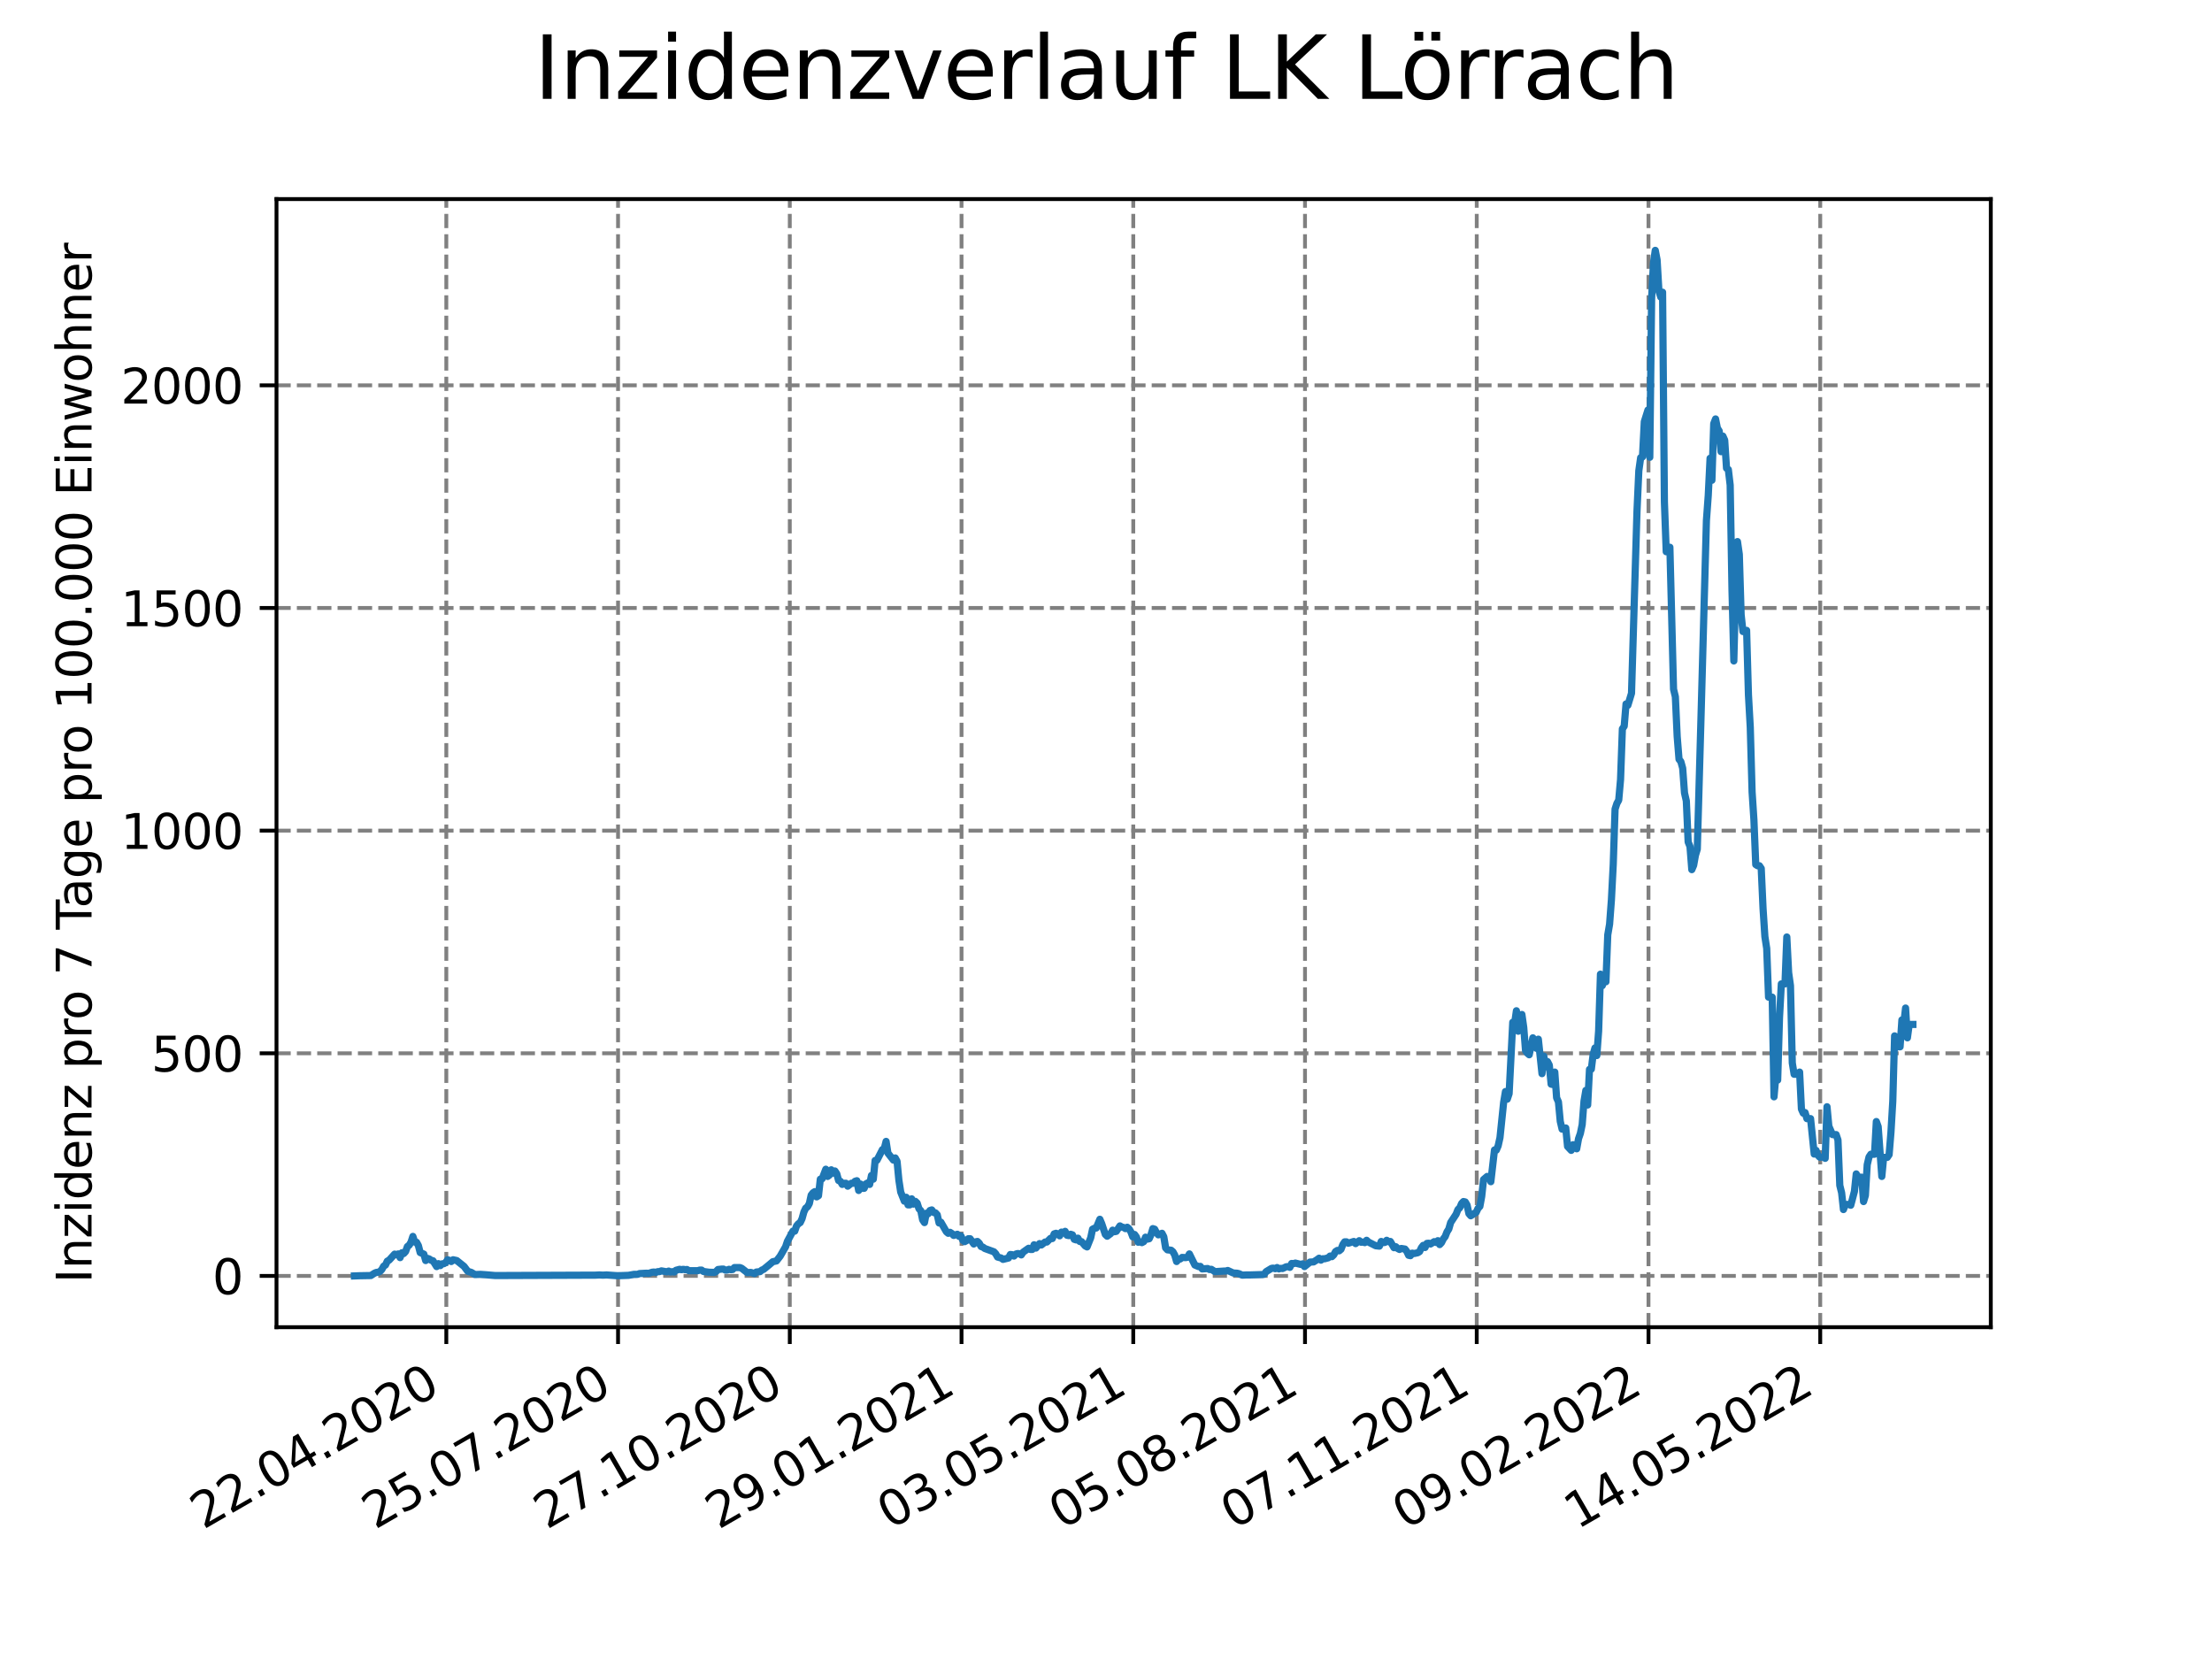 <?xml version="1.0" encoding="utf-8" standalone="no"?>
<!DOCTYPE svg PUBLIC "-//W3C//DTD SVG 1.1//EN"
  "http://www.w3.org/Graphics/SVG/1.1/DTD/svg11.dtd">
<svg xmlns:xlink="http://www.w3.org/1999/xlink" width="460.8pt" height="345.6pt" viewBox="0 0 460.8 345.6" xmlns="http://www.w3.org/2000/svg" version="1.1">
 <defs>
  <style type="text/css">*{stroke-linejoin: round; stroke-linecap: butt}</style>
 </defs>
 <g id="figure_1">
  <g id="patch_1">
   <path d="M 0 345.6 
L 460.8 345.6 
L 460.8 0 
L 0 0 
z
" style="fill: #ffffff"/>
  </g>
  <g id="axes_1">
   <g id="patch_2">
    <path d="M 57.6 276.48 
L 414.72 276.48 
L 414.72 41.472 
L 57.6 41.472 
z
" style="fill: #ffffff"/>
   </g>
   <g id="matplotlib.axis_1">
    <g id="xtick_1">
     <g id="line2d_1">
      <path d="M 92.974 276.48 
L 92.974 41.472 
" clip-path="url(#p0ce1f43075)" style="fill: none; stroke-dasharray: 2.96,1.28; stroke-dashoffset: 0; stroke: #808080; stroke-width: 0.8"/>
     </g>
     <g id="line2d_2">
      <defs>
       <path id="maff7d378f7" d="M 0 0 
L 0 3.5 
" style="stroke: #000000; stroke-width: 0.8"/>
      </defs>
      <g>
       <use xlink:href="#maff7d378f7" x="92.974" y="276.48" style="stroke: #000000; stroke-width: 0.8"/>
      </g>
     </g>
     <g id="text_1">
      <!-- 22.04.2020 -->
      <g transform="translate(42.349 318.689)rotate(-30)scale(0.1 -0.1)">
       <defs>
        <path id="DejaVuSans-32" d="M 1228 531 
L 3431 531 
L 3431 0 
L 469 0 
L 469 531 
Q 828 903 1448 1529 
Q 2069 2156 2228 2338 
Q 2531 2678 2651 2914 
Q 2772 3150 2772 3378 
Q 2772 3750 2511 3984 
Q 2250 4219 1831 4219 
Q 1534 4219 1204 4116 
Q 875 4013 500 3803 
L 500 4441 
Q 881 4594 1212 4672 
Q 1544 4750 1819 4750 
Q 2544 4750 2975 4387 
Q 3406 4025 3406 3419 
Q 3406 3131 3298 2873 
Q 3191 2616 2906 2266 
Q 2828 2175 2409 1742 
Q 1991 1309 1228 531 
z
" transform="scale(0.016)"/>
        <path id="DejaVuSans-2e" d="M 684 794 
L 1344 794 
L 1344 0 
L 684 0 
L 684 794 
z
" transform="scale(0.016)"/>
        <path id="DejaVuSans-30" d="M 2034 4250 
Q 1547 4250 1301 3770 
Q 1056 3291 1056 2328 
Q 1056 1369 1301 889 
Q 1547 409 2034 409 
Q 2525 409 2770 889 
Q 3016 1369 3016 2328 
Q 3016 3291 2770 3770 
Q 2525 4250 2034 4250 
z
M 2034 4750 
Q 2819 4750 3233 4129 
Q 3647 3509 3647 2328 
Q 3647 1150 3233 529 
Q 2819 -91 2034 -91 
Q 1250 -91 836 529 
Q 422 1150 422 2328 
Q 422 3509 836 4129 
Q 1250 4750 2034 4750 
z
" transform="scale(0.016)"/>
        <path id="DejaVuSans-34" d="M 2419 4116 
L 825 1625 
L 2419 1625 
L 2419 4116 
z
M 2253 4666 
L 3047 4666 
L 3047 1625 
L 3713 1625 
L 3713 1100 
L 3047 1100 
L 3047 0 
L 2419 0 
L 2419 1100 
L 313 1100 
L 313 1709 
L 2253 4666 
z
" transform="scale(0.016)"/>
       </defs>
       <use xlink:href="#DejaVuSans-32"/>
       <use xlink:href="#DejaVuSans-32" x="63.623"/>
       <use xlink:href="#DejaVuSans-2e" x="127.246"/>
       <use xlink:href="#DejaVuSans-30" x="159.033"/>
       <use xlink:href="#DejaVuSans-34" x="222.656"/>
       <use xlink:href="#DejaVuSans-2e" x="286.279"/>
       <use xlink:href="#DejaVuSans-32" x="318.066"/>
       <use xlink:href="#DejaVuSans-30" x="381.689"/>
       <use xlink:href="#DejaVuSans-32" x="445.312"/>
       <use xlink:href="#DejaVuSans-30" x="508.936"/>
      </g>
     </g>
    </g>
    <g id="xtick_2">
     <g id="line2d_3">
      <path d="M 128.751 276.48 
L 128.751 41.472 
" clip-path="url(#p0ce1f43075)" style="fill: none; stroke-dasharray: 2.96,1.28; stroke-dashoffset: 0; stroke: #808080; stroke-width: 0.8"/>
     </g>
     <g id="line2d_4">
      <g>
       <use xlink:href="#maff7d378f7" x="128.751" y="276.48" style="stroke: #000000; stroke-width: 0.8"/>
      </g>
     </g>
     <g id="text_2">
      <!-- 25.07.2020 -->
      <g transform="translate(78.125 318.689)rotate(-30)scale(0.1 -0.1)">
       <defs>
        <path id="DejaVuSans-35" d="M 691 4666 
L 3169 4666 
L 3169 4134 
L 1269 4134 
L 1269 2991 
Q 1406 3038 1543 3061 
Q 1681 3084 1819 3084 
Q 2600 3084 3056 2656 
Q 3513 2228 3513 1497 
Q 3513 744 3044 326 
Q 2575 -91 1722 -91 
Q 1428 -91 1123 -41 
Q 819 9 494 109 
L 494 744 
Q 775 591 1075 516 
Q 1375 441 1709 441 
Q 2250 441 2565 725 
Q 2881 1009 2881 1497 
Q 2881 1984 2565 2268 
Q 2250 2553 1709 2553 
Q 1456 2553 1204 2497 
Q 953 2441 691 2322 
L 691 4666 
z
" transform="scale(0.016)"/>
        <path id="DejaVuSans-37" d="M 525 4666 
L 3525 4666 
L 3525 4397 
L 1831 0 
L 1172 0 
L 2766 4134 
L 525 4134 
L 525 4666 
z
" transform="scale(0.016)"/>
       </defs>
       <use xlink:href="#DejaVuSans-32"/>
       <use xlink:href="#DejaVuSans-35" x="63.623"/>
       <use xlink:href="#DejaVuSans-2e" x="127.246"/>
       <use xlink:href="#DejaVuSans-30" x="159.033"/>
       <use xlink:href="#DejaVuSans-37" x="222.656"/>
       <use xlink:href="#DejaVuSans-2e" x="286.279"/>
       <use xlink:href="#DejaVuSans-32" x="318.066"/>
       <use xlink:href="#DejaVuSans-30" x="381.689"/>
       <use xlink:href="#DejaVuSans-32" x="445.312"/>
       <use xlink:href="#DejaVuSans-30" x="508.936"/>
      </g>
     </g>
    </g>
    <g id="xtick_3">
     <g id="line2d_5">
      <path d="M 164.527 276.48 
L 164.527 41.472 
" clip-path="url(#p0ce1f43075)" style="fill: none; stroke-dasharray: 2.96,1.28; stroke-dashoffset: 0; stroke: #808080; stroke-width: 0.8"/>
     </g>
     <g id="line2d_6">
      <g>
       <use xlink:href="#maff7d378f7" x="164.527" y="276.48" style="stroke: #000000; stroke-width: 0.8"/>
      </g>
     </g>
     <g id="text_3">
      <!-- 27.10.2020 -->
      <g transform="translate(113.902 318.689)rotate(-30)scale(0.1 -0.1)">
       <defs>
        <path id="DejaVuSans-31" d="M 794 531 
L 1825 531 
L 1825 4091 
L 703 3866 
L 703 4441 
L 1819 4666 
L 2450 4666 
L 2450 531 
L 3481 531 
L 3481 0 
L 794 0 
L 794 531 
z
" transform="scale(0.016)"/>
       </defs>
       <use xlink:href="#DejaVuSans-32"/>
       <use xlink:href="#DejaVuSans-37" x="63.623"/>
       <use xlink:href="#DejaVuSans-2e" x="127.246"/>
       <use xlink:href="#DejaVuSans-31" x="159.033"/>
       <use xlink:href="#DejaVuSans-30" x="222.656"/>
       <use xlink:href="#DejaVuSans-2e" x="286.279"/>
       <use xlink:href="#DejaVuSans-32" x="318.066"/>
       <use xlink:href="#DejaVuSans-30" x="381.689"/>
       <use xlink:href="#DejaVuSans-32" x="445.312"/>
       <use xlink:href="#DejaVuSans-30" x="508.936"/>
      </g>
     </g>
    </g>
    <g id="xtick_4">
     <g id="line2d_7">
      <path d="M 200.304 276.48 
L 200.304 41.472 
" clip-path="url(#p0ce1f43075)" style="fill: none; stroke-dasharray: 2.96,1.28; stroke-dashoffset: 0; stroke: #808080; stroke-width: 0.8"/>
     </g>
     <g id="line2d_8">
      <g>
       <use xlink:href="#maff7d378f7" x="200.304" y="276.48" style="stroke: #000000; stroke-width: 0.8"/>
      </g>
     </g>
     <g id="text_4">
      <!-- 29.01.2021 -->
      <g transform="translate(149.679 318.689)rotate(-30)scale(0.1 -0.1)">
       <defs>
        <path id="DejaVuSans-39" d="M 703 97 
L 703 672 
Q 941 559 1184 500 
Q 1428 441 1663 441 
Q 2288 441 2617 861 
Q 2947 1281 2994 2138 
Q 2813 1869 2534 1725 
Q 2256 1581 1919 1581 
Q 1219 1581 811 2004 
Q 403 2428 403 3163 
Q 403 3881 828 4315 
Q 1253 4750 1959 4750 
Q 2769 4750 3195 4129 
Q 3622 3509 3622 2328 
Q 3622 1225 3098 567 
Q 2575 -91 1691 -91 
Q 1453 -91 1209 -44 
Q 966 3 703 97 
z
M 1959 2075 
Q 2384 2075 2632 2365 
Q 2881 2656 2881 3163 
Q 2881 3666 2632 3958 
Q 2384 4250 1959 4250 
Q 1534 4250 1286 3958 
Q 1038 3666 1038 3163 
Q 1038 2656 1286 2365 
Q 1534 2075 1959 2075 
z
" transform="scale(0.016)"/>
       </defs>
       <use xlink:href="#DejaVuSans-32"/>
       <use xlink:href="#DejaVuSans-39" x="63.623"/>
       <use xlink:href="#DejaVuSans-2e" x="127.246"/>
       <use xlink:href="#DejaVuSans-30" x="159.033"/>
       <use xlink:href="#DejaVuSans-31" x="222.656"/>
       <use xlink:href="#DejaVuSans-2e" x="286.279"/>
       <use xlink:href="#DejaVuSans-32" x="318.066"/>
       <use xlink:href="#DejaVuSans-30" x="381.689"/>
       <use xlink:href="#DejaVuSans-32" x="445.312"/>
       <use xlink:href="#DejaVuSans-31" x="508.936"/>
      </g>
     </g>
    </g>
    <g id="xtick_5">
     <g id="line2d_9">
      <path d="M 236.081 276.48 
L 236.081 41.472 
" clip-path="url(#p0ce1f43075)" style="fill: none; stroke-dasharray: 2.96,1.28; stroke-dashoffset: 0; stroke: #808080; stroke-width: 0.8"/>
     </g>
     <g id="line2d_10">
      <g>
       <use xlink:href="#maff7d378f7" x="236.081" y="276.48" style="stroke: #000000; stroke-width: 0.8"/>
      </g>
     </g>
     <g id="text_5">
      <!-- 03.05.2021 -->
      <g transform="translate(185.455 318.689)rotate(-30)scale(0.1 -0.1)">
       <defs>
        <path id="DejaVuSans-33" d="M 2597 2516 
Q 3050 2419 3304 2112 
Q 3559 1806 3559 1356 
Q 3559 666 3084 287 
Q 2609 -91 1734 -91 
Q 1441 -91 1130 -33 
Q 819 25 488 141 
L 488 750 
Q 750 597 1062 519 
Q 1375 441 1716 441 
Q 2309 441 2620 675 
Q 2931 909 2931 1356 
Q 2931 1769 2642 2001 
Q 2353 2234 1838 2234 
L 1294 2234 
L 1294 2753 
L 1863 2753 
Q 2328 2753 2575 2939 
Q 2822 3125 2822 3475 
Q 2822 3834 2567 4026 
Q 2313 4219 1838 4219 
Q 1578 4219 1281 4162 
Q 984 4106 628 3988 
L 628 4550 
Q 988 4650 1302 4700 
Q 1616 4750 1894 4750 
Q 2613 4750 3031 4423 
Q 3450 4097 3450 3541 
Q 3450 3153 3228 2886 
Q 3006 2619 2597 2516 
z
" transform="scale(0.016)"/>
       </defs>
       <use xlink:href="#DejaVuSans-30"/>
       <use xlink:href="#DejaVuSans-33" x="63.623"/>
       <use xlink:href="#DejaVuSans-2e" x="127.246"/>
       <use xlink:href="#DejaVuSans-30" x="159.033"/>
       <use xlink:href="#DejaVuSans-35" x="222.656"/>
       <use xlink:href="#DejaVuSans-2e" x="286.279"/>
       <use xlink:href="#DejaVuSans-32" x="318.066"/>
       <use xlink:href="#DejaVuSans-30" x="381.689"/>
       <use xlink:href="#DejaVuSans-32" x="445.312"/>
       <use xlink:href="#DejaVuSans-31" x="508.936"/>
      </g>
     </g>
    </g>
    <g id="xtick_6">
     <g id="line2d_11">
      <path d="M 271.857 276.48 
L 271.857 41.472 
" clip-path="url(#p0ce1f43075)" style="fill: none; stroke-dasharray: 2.96,1.28; stroke-dashoffset: 0; stroke: #808080; stroke-width: 0.8"/>
     </g>
     <g id="line2d_12">
      <g>
       <use xlink:href="#maff7d378f7" x="271.857" y="276.48" style="stroke: #000000; stroke-width: 0.8"/>
      </g>
     </g>
     <g id="text_6">
      <!-- 05.08.2021 -->
      <g transform="translate(221.232 318.689)rotate(-30)scale(0.1 -0.1)">
       <defs>
        <path id="DejaVuSans-38" d="M 2034 2216 
Q 1584 2216 1326 1975 
Q 1069 1734 1069 1313 
Q 1069 891 1326 650 
Q 1584 409 2034 409 
Q 2484 409 2743 651 
Q 3003 894 3003 1313 
Q 3003 1734 2745 1975 
Q 2488 2216 2034 2216 
z
M 1403 2484 
Q 997 2584 770 2862 
Q 544 3141 544 3541 
Q 544 4100 942 4425 
Q 1341 4750 2034 4750 
Q 2731 4750 3128 4425 
Q 3525 4100 3525 3541 
Q 3525 3141 3298 2862 
Q 3072 2584 2669 2484 
Q 3125 2378 3379 2068 
Q 3634 1759 3634 1313 
Q 3634 634 3220 271 
Q 2806 -91 2034 -91 
Q 1263 -91 848 271 
Q 434 634 434 1313 
Q 434 1759 690 2068 
Q 947 2378 1403 2484 
z
M 1172 3481 
Q 1172 3119 1398 2916 
Q 1625 2713 2034 2713 
Q 2441 2713 2670 2916 
Q 2900 3119 2900 3481 
Q 2900 3844 2670 4047 
Q 2441 4250 2034 4250 
Q 1625 4250 1398 4047 
Q 1172 3844 1172 3481 
z
" transform="scale(0.016)"/>
       </defs>
       <use xlink:href="#DejaVuSans-30"/>
       <use xlink:href="#DejaVuSans-35" x="63.623"/>
       <use xlink:href="#DejaVuSans-2e" x="127.246"/>
       <use xlink:href="#DejaVuSans-30" x="159.033"/>
       <use xlink:href="#DejaVuSans-38" x="222.656"/>
       <use xlink:href="#DejaVuSans-2e" x="286.279"/>
       <use xlink:href="#DejaVuSans-32" x="318.066"/>
       <use xlink:href="#DejaVuSans-30" x="381.689"/>
       <use xlink:href="#DejaVuSans-32" x="445.312"/>
       <use xlink:href="#DejaVuSans-31" x="508.936"/>
      </g>
     </g>
    </g>
    <g id="xtick_7">
     <g id="line2d_13">
      <path d="M 307.634 276.48 
L 307.634 41.472 
" clip-path="url(#p0ce1f43075)" style="fill: none; stroke-dasharray: 2.96,1.28; stroke-dashoffset: 0; stroke: #808080; stroke-width: 0.8"/>
     </g>
     <g id="line2d_14">
      <g>
       <use xlink:href="#maff7d378f7" x="307.634" y="276.48" style="stroke: #000000; stroke-width: 0.8"/>
      </g>
     </g>
     <g id="text_7">
      <!-- 07.11.2021 -->
      <g transform="translate(257.009 318.689)rotate(-30)scale(0.1 -0.1)">
       <use xlink:href="#DejaVuSans-30"/>
       <use xlink:href="#DejaVuSans-37" x="63.623"/>
       <use xlink:href="#DejaVuSans-2e" x="127.246"/>
       <use xlink:href="#DejaVuSans-31" x="159.033"/>
       <use xlink:href="#DejaVuSans-31" x="222.656"/>
       <use xlink:href="#DejaVuSans-2e" x="286.279"/>
       <use xlink:href="#DejaVuSans-32" x="318.066"/>
       <use xlink:href="#DejaVuSans-30" x="381.689"/>
       <use xlink:href="#DejaVuSans-32" x="445.312"/>
       <use xlink:href="#DejaVuSans-31" x="508.936"/>
      </g>
     </g>
    </g>
    <g id="xtick_8">
     <g id="line2d_15">
      <path d="M 343.411 276.48 
L 343.411 41.472 
" clip-path="url(#p0ce1f43075)" style="fill: none; stroke-dasharray: 2.96,1.28; stroke-dashoffset: 0; stroke: #808080; stroke-width: 0.8"/>
     </g>
     <g id="line2d_16">
      <g>
       <use xlink:href="#maff7d378f7" x="343.411" y="276.48" style="stroke: #000000; stroke-width: 0.8"/>
      </g>
     </g>
     <g id="text_8">
      <!-- 09.02.2022 -->
      <g transform="translate(292.786 318.689)rotate(-30)scale(0.1 -0.1)">
       <use xlink:href="#DejaVuSans-30"/>
       <use xlink:href="#DejaVuSans-39" x="63.623"/>
       <use xlink:href="#DejaVuSans-2e" x="127.246"/>
       <use xlink:href="#DejaVuSans-30" x="159.033"/>
       <use xlink:href="#DejaVuSans-32" x="222.656"/>
       <use xlink:href="#DejaVuSans-2e" x="286.279"/>
       <use xlink:href="#DejaVuSans-32" x="318.066"/>
       <use xlink:href="#DejaVuSans-30" x="381.689"/>
       <use xlink:href="#DejaVuSans-32" x="445.312"/>
       <use xlink:href="#DejaVuSans-32" x="508.936"/>
      </g>
     </g>
    </g>
    <g id="xtick_9">
     <g id="line2d_17">
      <path d="M 379.188 276.48 
L 379.188 41.472 
" clip-path="url(#p0ce1f43075)" style="fill: none; stroke-dasharray: 2.96,1.28; stroke-dashoffset: 0; stroke: #808080; stroke-width: 0.8"/>
     </g>
     <g id="line2d_18">
      <g>
       <use xlink:href="#maff7d378f7" x="379.188" y="276.48" style="stroke: #000000; stroke-width: 0.8"/>
      </g>
     </g>
     <g id="text_9">
      <!-- 14.05.2022 -->
      <g transform="translate(328.562 318.689)rotate(-30)scale(0.1 -0.1)">
       <use xlink:href="#DejaVuSans-31"/>
       <use xlink:href="#DejaVuSans-34" x="63.623"/>
       <use xlink:href="#DejaVuSans-2e" x="127.246"/>
       <use xlink:href="#DejaVuSans-30" x="159.033"/>
       <use xlink:href="#DejaVuSans-35" x="222.656"/>
       <use xlink:href="#DejaVuSans-2e" x="286.279"/>
       <use xlink:href="#DejaVuSans-32" x="318.066"/>
       <use xlink:href="#DejaVuSans-30" x="381.689"/>
       <use xlink:href="#DejaVuSans-32" x="445.312"/>
       <use xlink:href="#DejaVuSans-32" x="508.936"/>
      </g>
     </g>
    </g>
   </g>
   <g id="matplotlib.axis_2">
    <g id="ytick_1">
     <g id="line2d_19">
      <path d="M 57.6 265.798 
L 414.72 265.798 
" clip-path="url(#p0ce1f43075)" style="fill: none; stroke-dasharray: 2.96,1.28; stroke-dashoffset: 0; stroke: #808080; stroke-width: 0.8"/>
     </g>
     <g id="line2d_20">
      <defs>
       <path id="m82d308cc59" d="M 0 0 
L -3.5 0 
" style="stroke: #000000; stroke-width: 0.8"/>
      </defs>
      <g>
       <use xlink:href="#m82d308cc59" x="57.6" y="265.798" style="stroke: #000000; stroke-width: 0.8"/>
      </g>
     </g>
     <g id="text_10">
      <!-- 0 -->
      <g transform="translate(44.237 269.597)scale(0.1 -0.1)">
       <use xlink:href="#DejaVuSans-30"/>
      </g>
     </g>
    </g>
    <g id="ytick_2">
     <g id="line2d_21">
      <path d="M 57.6 219.416 
L 414.72 219.416 
" clip-path="url(#p0ce1f43075)" style="fill: none; stroke-dasharray: 2.96,1.28; stroke-dashoffset: 0; stroke: #808080; stroke-width: 0.8"/>
     </g>
     <g id="line2d_22">
      <g>
       <use xlink:href="#m82d308cc59" x="57.6" y="219.416" style="stroke: #000000; stroke-width: 0.8"/>
      </g>
     </g>
     <g id="text_11">
      <!-- 500 -->
      <g transform="translate(31.512 223.215)scale(0.1 -0.1)">
       <use xlink:href="#DejaVuSans-35"/>
       <use xlink:href="#DejaVuSans-30" x="63.623"/>
       <use xlink:href="#DejaVuSans-30" x="127.246"/>
      </g>
     </g>
    </g>
    <g id="ytick_3">
     <g id="line2d_23">
      <path d="M 57.6 173.034 
L 414.72 173.034 
" clip-path="url(#p0ce1f43075)" style="fill: none; stroke-dasharray: 2.96,1.28; stroke-dashoffset: 0; stroke: #808080; stroke-width: 0.8"/>
     </g>
     <g id="line2d_24">
      <g>
       <use xlink:href="#m82d308cc59" x="57.6" y="173.034" style="stroke: #000000; stroke-width: 0.8"/>
      </g>
     </g>
     <g id="text_12">
      <!-- 1000 -->
      <g transform="translate(25.15 176.833)scale(0.1 -0.1)">
       <use xlink:href="#DejaVuSans-31"/>
       <use xlink:href="#DejaVuSans-30" x="63.623"/>
       <use xlink:href="#DejaVuSans-30" x="127.246"/>
       <use xlink:href="#DejaVuSans-30" x="190.869"/>
      </g>
     </g>
    </g>
    <g id="ytick_4">
     <g id="line2d_25">
      <path d="M 57.6 126.652 
L 414.72 126.652 
" clip-path="url(#p0ce1f43075)" style="fill: none; stroke-dasharray: 2.96,1.28; stroke-dashoffset: 0; stroke: #808080; stroke-width: 0.8"/>
     </g>
     <g id="line2d_26">
      <g>
       <use xlink:href="#m82d308cc59" x="57.6" y="126.652" style="stroke: #000000; stroke-width: 0.8"/>
      </g>
     </g>
     <g id="text_13">
      <!-- 1500 -->
      <g transform="translate(25.15 130.451)scale(0.1 -0.1)">
       <use xlink:href="#DejaVuSans-31"/>
       <use xlink:href="#DejaVuSans-35" x="63.623"/>
       <use xlink:href="#DejaVuSans-30" x="127.246"/>
       <use xlink:href="#DejaVuSans-30" x="190.869"/>
      </g>
     </g>
    </g>
    <g id="ytick_5">
     <g id="line2d_27">
      <path d="M 57.6 80.27 
L 414.72 80.27 
" clip-path="url(#p0ce1f43075)" style="fill: none; stroke-dasharray: 2.96,1.28; stroke-dashoffset: 0; stroke: #808080; stroke-width: 0.8"/>
     </g>
     <g id="line2d_28">
      <g>
       <use xlink:href="#m82d308cc59" x="57.6" y="80.27" style="stroke: #000000; stroke-width: 0.8"/>
      </g>
     </g>
     <g id="text_14">
      <!-- 2000 -->
      <g transform="translate(25.15 84.069)scale(0.1 -0.1)">
       <use xlink:href="#DejaVuSans-32"/>
       <use xlink:href="#DejaVuSans-30" x="63.623"/>
       <use xlink:href="#DejaVuSans-30" x="127.246"/>
       <use xlink:href="#DejaVuSans-30" x="190.869"/>
      </g>
     </g>
    </g>
    <g id="text_15">
     <!-- Inzidenz pro 7 Tage pro 100.000 Einwohner -->
     <g transform="translate(19.07 267.301)rotate(-90)scale(0.1 -0.1)">
      <defs>
       <path id="DejaVuSans-49" d="M 628 4666 
L 1259 4666 
L 1259 0 
L 628 0 
L 628 4666 
z
" transform="scale(0.016)"/>
       <path id="DejaVuSans-6e" d="M 3513 2113 
L 3513 0 
L 2938 0 
L 2938 2094 
Q 2938 2591 2744 2837 
Q 2550 3084 2163 3084 
Q 1697 3084 1428 2787 
Q 1159 2491 1159 1978 
L 1159 0 
L 581 0 
L 581 3500 
L 1159 3500 
L 1159 2956 
Q 1366 3272 1645 3428 
Q 1925 3584 2291 3584 
Q 2894 3584 3203 3211 
Q 3513 2838 3513 2113 
z
" transform="scale(0.016)"/>
       <path id="DejaVuSans-7a" d="M 353 3500 
L 3084 3500 
L 3084 2975 
L 922 459 
L 3084 459 
L 3084 0 
L 275 0 
L 275 525 
L 2438 3041 
L 353 3041 
L 353 3500 
z
" transform="scale(0.016)"/>
       <path id="DejaVuSans-69" d="M 603 3500 
L 1178 3500 
L 1178 0 
L 603 0 
L 603 3500 
z
M 603 4863 
L 1178 4863 
L 1178 4134 
L 603 4134 
L 603 4863 
z
" transform="scale(0.016)"/>
       <path id="DejaVuSans-64" d="M 2906 2969 
L 2906 4863 
L 3481 4863 
L 3481 0 
L 2906 0 
L 2906 525 
Q 2725 213 2448 61 
Q 2172 -91 1784 -91 
Q 1150 -91 751 415 
Q 353 922 353 1747 
Q 353 2572 751 3078 
Q 1150 3584 1784 3584 
Q 2172 3584 2448 3432 
Q 2725 3281 2906 2969 
z
M 947 1747 
Q 947 1113 1208 752 
Q 1469 391 1925 391 
Q 2381 391 2643 752 
Q 2906 1113 2906 1747 
Q 2906 2381 2643 2742 
Q 2381 3103 1925 3103 
Q 1469 3103 1208 2742 
Q 947 2381 947 1747 
z
" transform="scale(0.016)"/>
       <path id="DejaVuSans-65" d="M 3597 1894 
L 3597 1613 
L 953 1613 
Q 991 1019 1311 708 
Q 1631 397 2203 397 
Q 2534 397 2845 478 
Q 3156 559 3463 722 
L 3463 178 
Q 3153 47 2828 -22 
Q 2503 -91 2169 -91 
Q 1331 -91 842 396 
Q 353 884 353 1716 
Q 353 2575 817 3079 
Q 1281 3584 2069 3584 
Q 2775 3584 3186 3129 
Q 3597 2675 3597 1894 
z
M 3022 2063 
Q 3016 2534 2758 2815 
Q 2500 3097 2075 3097 
Q 1594 3097 1305 2825 
Q 1016 2553 972 2059 
L 3022 2063 
z
" transform="scale(0.016)"/>
       <path id="DejaVuSans-20" transform="scale(0.016)"/>
       <path id="DejaVuSans-70" d="M 1159 525 
L 1159 -1331 
L 581 -1331 
L 581 3500 
L 1159 3500 
L 1159 2969 
Q 1341 3281 1617 3432 
Q 1894 3584 2278 3584 
Q 2916 3584 3314 3078 
Q 3713 2572 3713 1747 
Q 3713 922 3314 415 
Q 2916 -91 2278 -91 
Q 1894 -91 1617 61 
Q 1341 213 1159 525 
z
M 3116 1747 
Q 3116 2381 2855 2742 
Q 2594 3103 2138 3103 
Q 1681 3103 1420 2742 
Q 1159 2381 1159 1747 
Q 1159 1113 1420 752 
Q 1681 391 2138 391 
Q 2594 391 2855 752 
Q 3116 1113 3116 1747 
z
" transform="scale(0.016)"/>
       <path id="DejaVuSans-72" d="M 2631 2963 
Q 2534 3019 2420 3045 
Q 2306 3072 2169 3072 
Q 1681 3072 1420 2755 
Q 1159 2438 1159 1844 
L 1159 0 
L 581 0 
L 581 3500 
L 1159 3500 
L 1159 2956 
Q 1341 3275 1631 3429 
Q 1922 3584 2338 3584 
Q 2397 3584 2469 3576 
Q 2541 3569 2628 3553 
L 2631 2963 
z
" transform="scale(0.016)"/>
       <path id="DejaVuSans-6f" d="M 1959 3097 
Q 1497 3097 1228 2736 
Q 959 2375 959 1747 
Q 959 1119 1226 758 
Q 1494 397 1959 397 
Q 2419 397 2687 759 
Q 2956 1122 2956 1747 
Q 2956 2369 2687 2733 
Q 2419 3097 1959 3097 
z
M 1959 3584 
Q 2709 3584 3137 3096 
Q 3566 2609 3566 1747 
Q 3566 888 3137 398 
Q 2709 -91 1959 -91 
Q 1206 -91 779 398 
Q 353 888 353 1747 
Q 353 2609 779 3096 
Q 1206 3584 1959 3584 
z
" transform="scale(0.016)"/>
       <path id="DejaVuSans-54" d="M -19 4666 
L 3928 4666 
L 3928 4134 
L 2272 4134 
L 2272 0 
L 1638 0 
L 1638 4134 
L -19 4134 
L -19 4666 
z
" transform="scale(0.016)"/>
       <path id="DejaVuSans-61" d="M 2194 1759 
Q 1497 1759 1228 1600 
Q 959 1441 959 1056 
Q 959 750 1161 570 
Q 1363 391 1709 391 
Q 2188 391 2477 730 
Q 2766 1069 2766 1631 
L 2766 1759 
L 2194 1759 
z
M 3341 1997 
L 3341 0 
L 2766 0 
L 2766 531 
Q 2569 213 2275 61 
Q 1981 -91 1556 -91 
Q 1019 -91 701 211 
Q 384 513 384 1019 
Q 384 1609 779 1909 
Q 1175 2209 1959 2209 
L 2766 2209 
L 2766 2266 
Q 2766 2663 2505 2880 
Q 2244 3097 1772 3097 
Q 1472 3097 1187 3025 
Q 903 2953 641 2809 
L 641 3341 
Q 956 3463 1253 3523 
Q 1550 3584 1831 3584 
Q 2591 3584 2966 3190 
Q 3341 2797 3341 1997 
z
" transform="scale(0.016)"/>
       <path id="DejaVuSans-67" d="M 2906 1791 
Q 2906 2416 2648 2759 
Q 2391 3103 1925 3103 
Q 1463 3103 1205 2759 
Q 947 2416 947 1791 
Q 947 1169 1205 825 
Q 1463 481 1925 481 
Q 2391 481 2648 825 
Q 2906 1169 2906 1791 
z
M 3481 434 
Q 3481 -459 3084 -895 
Q 2688 -1331 1869 -1331 
Q 1566 -1331 1297 -1286 
Q 1028 -1241 775 -1147 
L 775 -588 
Q 1028 -725 1275 -790 
Q 1522 -856 1778 -856 
Q 2344 -856 2625 -561 
Q 2906 -266 2906 331 
L 2906 616 
Q 2728 306 2450 153 
Q 2172 0 1784 0 
Q 1141 0 747 490 
Q 353 981 353 1791 
Q 353 2603 747 3093 
Q 1141 3584 1784 3584 
Q 2172 3584 2450 3431 
Q 2728 3278 2906 2969 
L 2906 3500 
L 3481 3500 
L 3481 434 
z
" transform="scale(0.016)"/>
       <path id="DejaVuSans-45" d="M 628 4666 
L 3578 4666 
L 3578 4134 
L 1259 4134 
L 1259 2753 
L 3481 2753 
L 3481 2222 
L 1259 2222 
L 1259 531 
L 3634 531 
L 3634 0 
L 628 0 
L 628 4666 
z
" transform="scale(0.016)"/>
       <path id="DejaVuSans-77" d="M 269 3500 
L 844 3500 
L 1563 769 
L 2278 3500 
L 2956 3500 
L 3675 769 
L 4391 3500 
L 4966 3500 
L 4050 0 
L 3372 0 
L 2619 2869 
L 1863 0 
L 1184 0 
L 269 3500 
z
" transform="scale(0.016)"/>
       <path id="DejaVuSans-68" d="M 3513 2113 
L 3513 0 
L 2938 0 
L 2938 2094 
Q 2938 2591 2744 2837 
Q 2550 3084 2163 3084 
Q 1697 3084 1428 2787 
Q 1159 2491 1159 1978 
L 1159 0 
L 581 0 
L 581 4863 
L 1159 4863 
L 1159 2956 
Q 1366 3272 1645 3428 
Q 1925 3584 2291 3584 
Q 2894 3584 3203 3211 
Q 3513 2838 3513 2113 
z
" transform="scale(0.016)"/>
      </defs>
      <use xlink:href="#DejaVuSans-49"/>
      <use xlink:href="#DejaVuSans-6e" x="29.492"/>
      <use xlink:href="#DejaVuSans-7a" x="92.871"/>
      <use xlink:href="#DejaVuSans-69" x="145.361"/>
      <use xlink:href="#DejaVuSans-64" x="173.145"/>
      <use xlink:href="#DejaVuSans-65" x="236.621"/>
      <use xlink:href="#DejaVuSans-6e" x="298.145"/>
      <use xlink:href="#DejaVuSans-7a" x="361.523"/>
      <use xlink:href="#DejaVuSans-20" x="414.014"/>
      <use xlink:href="#DejaVuSans-70" x="445.801"/>
      <use xlink:href="#DejaVuSans-72" x="509.277"/>
      <use xlink:href="#DejaVuSans-6f" x="548.141"/>
      <use xlink:href="#DejaVuSans-20" x="609.322"/>
      <use xlink:href="#DejaVuSans-37" x="641.109"/>
      <use xlink:href="#DejaVuSans-20" x="704.732"/>
      <use xlink:href="#DejaVuSans-54" x="736.52"/>
      <use xlink:href="#DejaVuSans-61" x="781.104"/>
      <use xlink:href="#DejaVuSans-67" x="842.383"/>
      <use xlink:href="#DejaVuSans-65" x="905.859"/>
      <use xlink:href="#DejaVuSans-20" x="967.383"/>
      <use xlink:href="#DejaVuSans-70" x="999.17"/>
      <use xlink:href="#DejaVuSans-72" x="1062.646"/>
      <use xlink:href="#DejaVuSans-6f" x="1101.51"/>
      <use xlink:href="#DejaVuSans-20" x="1162.691"/>
      <use xlink:href="#DejaVuSans-31" x="1194.479"/>
      <use xlink:href="#DejaVuSans-30" x="1258.102"/>
      <use xlink:href="#DejaVuSans-30" x="1321.725"/>
      <use xlink:href="#DejaVuSans-2e" x="1385.348"/>
      <use xlink:href="#DejaVuSans-30" x="1417.135"/>
      <use xlink:href="#DejaVuSans-30" x="1480.758"/>
      <use xlink:href="#DejaVuSans-30" x="1544.381"/>
      <use xlink:href="#DejaVuSans-20" x="1608.004"/>
      <use xlink:href="#DejaVuSans-45" x="1639.791"/>
      <use xlink:href="#DejaVuSans-69" x="1702.975"/>
      <use xlink:href="#DejaVuSans-6e" x="1730.758"/>
      <use xlink:href="#DejaVuSans-77" x="1794.137"/>
      <use xlink:href="#DejaVuSans-6f" x="1875.924"/>
      <use xlink:href="#DejaVuSans-68" x="1937.105"/>
      <use xlink:href="#DejaVuSans-6e" x="2000.484"/>
      <use xlink:href="#DejaVuSans-65" x="2063.863"/>
      <use xlink:href="#DejaVuSans-72" x="2125.387"/>
     </g>
    </g>
   </g>
   <g id="line2d_29">
    <path d="M 73.833 265.798 
L 74.975 265.757 
L 77.258 265.717 
L 78.019 265.23 
L 78.4 265.068 
L 78.781 265.027 
L 79.161 264.865 
L 79.542 264.46 
L 79.922 263.77 
L 80.303 263.527 
L 80.684 262.716 
L 81.064 262.513 
L 82.206 261.256 
L 82.587 261.377 
L 82.967 261.215 
L 83.348 261.986 
L 83.728 260.972 
L 84.109 261.134 
L 84.49 260.728 
L 84.87 259.674 
L 85.251 259.39 
L 85.631 258.741 
L 86.012 257.565 
L 86.393 258.741 
L 86.773 258.782 
L 87.154 259.471 
L 87.534 260.931 
L 88.296 261.256 
L 88.676 262.594 
L 89.057 262.148 
L 89.437 262.27 
L 89.818 262.553 
L 90.199 262.635 
L 90.96 263.851 
L 91.34 263.243 
L 91.721 263.648 
L 92.102 263.283 
L 92.482 263.243 
L 92.863 263 
L 93.243 262.432 
L 93.624 262.553 
L 94.005 262.797 
L 94.385 262.432 
L 95.147 262.594 
L 96.669 263.811 
L 97.43 264.824 
L 98.191 265.068 
L 98.953 265.514 
L 100.094 265.473 
L 101.236 265.554 
L 103.139 265.717 
L 103.9 265.717 
L 124.072 265.636 
L 124.834 265.595 
L 125.595 265.636 
L 126.356 265.595 
L 128.64 265.757 
L 130.923 265.676 
L 132.065 265.473 
L 132.826 265.473 
L 133.207 265.311 
L 134.729 265.23 
L 135.11 265.271 
L 135.871 265.027 
L 136.252 264.987 
L 136.632 265.068 
L 137.013 264.906 
L 137.393 264.906 
L 137.774 264.743 
L 138.916 264.946 
L 139.296 264.784 
L 139.677 264.987 
L 140.058 264.906 
L 140.438 264.987 
L 140.819 264.622 
L 141.58 264.419 
L 141.961 264.5 
L 142.341 264.419 
L 142.722 264.5 
L 143.103 264.46 
L 143.483 264.703 
L 145.386 264.703 
L 145.767 264.581 
L 146.147 264.581 
L 146.528 264.865 
L 147.67 265.027 
L 148.812 265.068 
L 149.192 264.865 
L 149.573 264.46 
L 150.334 264.378 
L 150.715 264.378 
L 151.095 264.581 
L 151.476 264.581 
L 151.856 264.419 
L 152.237 264.5 
L 152.618 264.46 
L 152.998 264.054 
L 154.14 264.054 
L 154.521 264.216 
L 155.662 265.108 
L 156.424 265.068 
L 157.185 265.311 
L 157.565 264.987 
L 158.327 264.906 
L 158.707 264.581 
L 159.088 264.419 
L 160.23 263.486 
L 160.991 262.837 
L 161.752 262.675 
L 162.513 261.702 
L 163.655 259.715 
L 164.036 258.579 
L 165.178 256.47 
L 165.558 256.47 
L 165.939 255.375 
L 166.319 254.929 
L 166.7 254.686 
L 167.081 253.875 
L 167.461 252.496 
L 167.842 251.685 
L 168.222 251.401 
L 168.603 250.711 
L 168.984 248.968 
L 169.364 248.481 
L 169.745 248.238 
L 170.125 249.332 
L 170.506 249.089 
L 170.887 245.642 
L 171.267 245.561 
L 172.028 243.574 
L 172.409 245.074 
L 172.79 244.79 
L 173.17 243.695 
L 173.551 244.385 
L 173.931 243.939 
L 174.312 244.506 
L 174.693 245.926 
L 175.073 246.088 
L 175.454 246.737 
L 175.834 246.494 
L 176.215 246.494 
L 176.596 247.102 
L 177.357 246.494 
L 177.737 246.494 
L 178.118 246.088 
L 178.499 245.966 
L 178.879 247.994 
L 179.26 246.656 
L 179.64 247.548 
L 180.021 247.548 
L 180.402 246.615 
L 180.782 246.413 
L 181.163 246.737 
L 181.543 244.871 
L 181.924 245.642 
L 182.305 241.749 
L 182.685 241.708 
L 183.827 239.478 
L 184.208 239.275 
L 184.588 237.774 
L 184.969 240.208 
L 186.111 241.668 
L 186.491 241.221 
L 186.872 241.911 
L 187.252 245.845 
L 187.633 248.319 
L 188.394 250.225 
L 188.775 249.414 
L 189.156 250.995 
L 189.536 250.995 
L 189.917 249.738 
L 190.297 250.833 
L 190.678 250.265 
L 191.059 250.63 
L 191.439 251.806 
L 191.82 252.212 
L 192.2 254.118 
L 192.581 254.686 
L 192.962 252.739 
L 193.342 252.861 
L 193.723 252.171 
L 194.103 252.05 
L 194.484 252.577 
L 194.865 252.658 
L 195.245 253.064 
L 195.626 254.767 
L 196.006 254.605 
L 197.148 256.592 
L 197.529 256.916 
L 197.909 256.714 
L 198.29 256.957 
L 198.671 257.362 
L 199.432 257.119 
L 199.812 257.565 
L 200.193 257.484 
L 200.574 258.376 
L 200.954 258.66 
L 201.335 258.457 
L 201.715 258.052 
L 202.096 258.052 
L 202.857 259.147 
L 203.238 258.701 
L 203.618 258.62 
L 203.999 258.985 
L 204.38 259.674 
L 204.76 259.796 
L 205.141 260.08 
L 207.044 260.769 
L 207.424 261.175 
L 207.805 261.864 
L 208.566 262.067 
L 208.947 262.351 
L 210.089 262.067 
L 210.469 261.337 
L 210.85 261.377 
L 211.23 261.661 
L 211.611 261.256 
L 211.992 261.134 
L 212.372 261.175 
L 212.753 261.418 
L 213.134 260.85 
L 214.275 260.039 
L 214.656 260.282 
L 215.037 260.282 
L 215.417 259.309 
L 215.798 259.998 
L 216.559 259.066 
L 216.94 259.35 
L 217.701 258.741 
L 218.081 258.741 
L 218.843 257.971 
L 219.223 258.011 
L 219.604 257.038 
L 219.984 256.916 
L 220.365 257.038 
L 220.746 257.443 
L 221.126 256.673 
L 221.507 256.876 
L 221.887 256.511 
L 222.268 257.322 
L 222.649 257.403 
L 223.029 257.119 
L 223.41 257.241 
L 223.79 258.173 
L 224.171 258.295 
L 224.552 257.93 
L 224.932 258.62 
L 225.313 258.66 
L 226.074 259.552 
L 226.455 259.755 
L 227.216 257.849 
L 227.596 256.065 
L 227.977 255.862 
L 228.358 255.821 
L 229.119 253.996 
L 229.499 254.889 
L 230.261 257.16 
L 230.641 257.525 
L 231.402 256.957 
L 231.783 256.267 
L 232.164 256.592 
L 232.544 256.511 
L 233.305 255.375 
L 233.686 255.619 
L 234.067 255.7 
L 234.447 255.943 
L 234.828 255.659 
L 235.208 255.984 
L 235.589 256.632 
L 235.97 257.646 
L 236.35 257.16 
L 236.731 257.687 
L 237.112 258.782 
L 237.492 258.701 
L 237.873 258.863 
L 238.253 258.66 
L 238.634 257.727 
L 239.015 258.133 
L 239.395 258.052 
L 239.776 257.2 
L 240.156 255.943 
L 240.537 256.065 
L 240.918 256.795 
L 241.298 257.241 
L 242.059 256.916 
L 242.44 257.646 
L 242.821 259.958 
L 243.201 260.363 
L 243.962 260.445 
L 244.343 260.769 
L 244.724 261.458 
L 245.104 262.797 
L 245.485 262.351 
L 245.865 262.27 
L 246.246 261.945 
L 247.007 261.986 
L 247.388 261.905 
L 247.768 261.215 
L 248.91 263.527 
L 249.671 263.851 
L 250.052 263.811 
L 250.433 264.338 
L 251.574 264.257 
L 251.955 264.46 
L 252.336 264.419 
L 253.097 264.906 
L 255 264.784 
L 255.38 264.784 
L 255.761 264.662 
L 256.903 265.189 
L 257.664 265.23 
L 258.045 265.311 
L 258.806 265.636 
L 259.567 265.595 
L 260.328 265.595 
L 262.993 265.514 
L 263.373 265.433 
L 263.754 264.906 
L 264.896 264.216 
L 265.276 264.176 
L 265.657 264.297 
L 266.037 264.054 
L 266.418 264.338 
L 266.799 264.216 
L 267.179 264.257 
L 267.94 263.892 
L 268.321 263.851 
L 268.702 264.013 
L 269.082 263.202 
L 269.463 263.243 
L 269.843 263.121 
L 270.985 263.405 
L 271.366 263.283 
L 271.746 263.851 
L 272.508 263.243 
L 272.888 262.918 
L 273.649 262.878 
L 274.411 262.391 
L 274.791 262.107 
L 275.172 262.513 
L 275.552 262.229 
L 275.933 262.229 
L 276.694 262.026 
L 277.075 261.661 
L 277.455 261.783 
L 277.836 261.418 
L 278.217 260.728 
L 278.597 260.485 
L 278.978 260.566 
L 279.358 260.242 
L 279.739 259.268 
L 280.12 258.701 
L 280.5 258.701 
L 280.881 258.985 
L 282.023 258.62 
L 282.403 259.066 
L 283.164 258.457 
L 283.545 258.782 
L 283.926 258.741 
L 284.306 258.863 
L 284.687 258.376 
L 285.068 258.741 
L 286.59 259.512 
L 287.351 259.593 
L 287.732 258.62 
L 288.112 258.863 
L 288.493 258.822 
L 288.874 258.376 
L 289.254 258.66 
L 289.635 258.62 
L 290.396 259.917 
L 290.777 259.715 
L 291.157 260.08 
L 291.538 260.282 
L 291.918 260.08 
L 292.68 260.201 
L 293.06 260.688 
L 293.441 261.499 
L 293.821 261.58 
L 294.202 261.053 
L 294.583 261.134 
L 295.344 260.972 
L 295.724 260.728 
L 296.105 259.917 
L 296.486 259.431 
L 296.866 259.877 
L 297.247 259.025 
L 297.627 258.985 
L 298.008 259.147 
L 298.769 258.66 
L 299.15 258.822 
L 299.53 258.457 
L 299.911 259.268 
L 300.292 258.863 
L 300.672 258.092 
L 301.053 257.606 
L 301.433 256.632 
L 301.814 256.024 
L 302.195 254.686 
L 303.336 252.942 
L 303.717 251.969 
L 304.098 251.604 
L 304.478 250.711 
L 304.859 250.306 
L 305.239 250.387 
L 305.62 251.036 
L 306.001 252.82 
L 306.381 253.266 
L 307.523 252.536 
L 307.904 251.725 
L 308.284 251.32 
L 308.665 249.251 
L 309.046 245.723 
L 309.807 245.074 
L 310.187 245.236 
L 310.568 246.169 
L 311.329 239.559 
L 311.71 239.599 
L 312.09 238.707 
L 312.471 237.004 
L 313.232 229.663 
L 313.613 227.392 
L 313.993 228.974 
L 314.374 227.838 
L 315.135 212.955 
L 315.516 213.239 
L 315.896 210.562 
L 316.277 214.82 
L 316.658 213.522 
L 317.038 211.332 
L 317.419 214.009 
L 317.799 218.876 
L 318.18 219.403 
L 318.561 219.727 
L 319.322 216.199 
L 319.702 216.848 
L 320.083 218.389 
L 320.464 216.483 
L 321.225 223.661 
L 321.605 220.011 
L 321.986 222.242 
L 322.367 221.147 
L 322.747 221.877 
L 323.128 225.851 
L 323.508 225.932 
L 323.889 223.337 
L 324.27 228.69 
L 324.65 229.542 
L 325.031 233.597 
L 325.411 235.219 
L 326.173 234.976 
L 326.553 238.829 
L 327.314 239.64 
L 327.695 238.464 
L 328.456 239.315 
L 328.837 237.207 
L 329.217 236.112 
L 329.598 234.287 
L 329.979 229.379 
L 330.359 227.149 
L 330.74 230.191 
L 331.121 222.769 
L 331.501 222.728 
L 331.882 219.646 
L 332.262 218.308 
L 332.643 219.89 
L 333.024 214.78 
L 333.404 202.938 
L 333.785 205.33 
L 334.165 204.276 
L 334.546 204.519 
L 334.927 194.745 
L 335.307 192.515 
L 335.688 187.446 
L 336.068 180.065 
L 336.449 168.547 
L 336.83 167.371 
L 337.21 166.681 
L 337.591 162.383 
L 337.971 151.838 
L 338.352 151.271 
L 338.733 146.647 
L 339.113 146.931 
L 339.874 144.417 
L 341.016 106.457 
L 341.397 98.062 
L 341.777 95.345 
L 342.158 95.183 
L 342.539 87.843 
L 343.3 85.409 
L 343.68 95.264 
L 344.061 62.212 
L 344.442 54.831 
L 344.822 52.154 
L 345.203 54.141 
L 345.583 60.63 
L 345.964 61.887 
L 346.345 60.874 
L 346.725 104.551 
L 347.106 114.933 
L 347.867 114.001 
L 348.628 143.565 
L 349.009 145.147 
L 349.389 153.42 
L 349.77 158.165 
L 350.151 158.652 
L 350.531 160.03 
L 350.912 165.181 
L 351.292 166.844 
L 351.673 175.401 
L 352.054 176.334 
L 352.434 181.16 
L 352.815 180.267 
L 353.195 178.159 
L 353.576 176.901 
L 354.337 149.932 
L 355.479 108.444 
L 355.86 103.213 
L 356.24 95.467 
L 356.621 100.05 
L 357.002 88.248 
L 357.382 87.275 
L 357.763 89.181 
L 358.143 89.789 
L 358.524 94.088 
L 358.905 90.844 
L 359.285 91.695 
L 359.666 97.535 
L 360.046 97.819 
L 360.427 101.063 
L 360.808 122.963 
L 361.188 137.685 
L 361.569 122.517 
L 361.949 112.824 
L 362.33 115.501 
L 362.711 128.073 
L 363.091 131.561 
L 363.472 131.318 
L 363.852 131.318 
L 364.233 144.741 
L 364.614 151.514 
L 364.994 164.978 
L 365.375 170.818 
L 365.755 180.105 
L 366.136 180.348 
L 366.517 180.348 
L 366.897 180.916 
L 367.278 189.311 
L 367.658 195.11 
L 368.039 197.584 
L 368.42 207.723 
L 369.181 207.723 
L 369.561 228.487 
L 369.942 224.107 
L 370.323 225 
L 370.703 211.981 
L 371.084 204.965 
L 371.845 204.965 
L 372.226 195.192 
L 372.606 202.613 
L 372.987 205.33 
L 373.367 221.431 
L 373.748 223.783 
L 374.509 223.783 
L 374.89 223.337 
L 375.27 231.042 
L 375.651 231.894 
L 376.032 231.772 
L 376.412 233.029 
L 377.173 233.029 
L 377.935 240.41 
L 378.315 239.64 
L 378.696 240.654 
L 379.077 241.059 
L 379.838 241.059 
L 380.218 241.303 
L 380.599 230.556 
L 380.98 234.611 
L 381.741 236.355 
L 382.502 236.355 
L 382.883 237.49 
L 383.263 246.94 
L 383.644 248.481 
L 384.024 251.969 
L 384.405 250.914 
L 385.166 250.914 
L 385.547 251.076 
L 386.308 248.197 
L 386.689 244.547 
L 387.069 245.236 
L 387.83 245.236 
L 388.211 250.306 
L 388.592 249.049 
L 388.972 242.641 
L 389.353 241.019 
L 389.733 240.451 
L 390.495 240.451 
L 390.875 233.638 
L 391.256 234.692 
L 392.017 245.074 
L 392.398 241.1 
L 393.159 241.1 
L 393.539 240.532 
L 393.92 235.868 
L 394.301 229.42 
L 394.681 215.794 
L 395.062 218.065 
L 395.823 218.065 
L 396.204 212.468 
L 396.584 213.279 
L 396.965 209.994 
L 397.345 216.199 
L 397.726 213.401 
L 398.487 213.401 
L 398.487 213.401 
" clip-path="url(#p0ce1f43075)" style="fill: none; stroke: #1f77b4; stroke-width: 1.5; stroke-linecap: square"/>
   </g>
   <g id="patch_3">
    <path d="M 57.6 276.48 
L 57.6 41.472 
" style="fill: none; stroke: #000000; stroke-width: 0.8; stroke-linejoin: miter; stroke-linecap: square"/>
   </g>
   <g id="patch_4">
    <path d="M 414.72 276.48 
L 414.72 41.472 
" style="fill: none; stroke: #000000; stroke-width: 0.8; stroke-linejoin: miter; stroke-linecap: square"/>
   </g>
   <g id="patch_5">
    <path d="M 57.6 276.48 
L 414.72 276.48 
" style="fill: none; stroke: #000000; stroke-width: 0.8; stroke-linejoin: miter; stroke-linecap: square"/>
   </g>
   <g id="patch_6">
    <path d="M 57.6 41.472 
L 414.72 41.472 
" style="fill: none; stroke: #000000; stroke-width: 0.8; stroke-linejoin: miter; stroke-linecap: square"/>
   </g>
  </g>
  <g id="text_16">
   <!-- Inzidenzverlauf LK Lörrach -->
   <g transform="translate(111.275 20.589)scale(0.18 -0.18)">
    <defs>
     <path id="DejaVuSans-76" d="M 191 3500 
L 800 3500 
L 1894 563 
L 2988 3500 
L 3597 3500 
L 2284 0 
L 1503 0 
L 191 3500 
z
" transform="scale(0.016)"/>
     <path id="DejaVuSans-6c" d="M 603 4863 
L 1178 4863 
L 1178 0 
L 603 0 
L 603 4863 
z
" transform="scale(0.016)"/>
     <path id="DejaVuSans-75" d="M 544 1381 
L 544 3500 
L 1119 3500 
L 1119 1403 
Q 1119 906 1312 657 
Q 1506 409 1894 409 
Q 2359 409 2629 706 
Q 2900 1003 2900 1516 
L 2900 3500 
L 3475 3500 
L 3475 0 
L 2900 0 
L 2900 538 
Q 2691 219 2414 64 
Q 2138 -91 1772 -91 
Q 1169 -91 856 284 
Q 544 659 544 1381 
z
M 1991 3584 
L 1991 3584 
z
" transform="scale(0.016)"/>
     <path id="DejaVuSans-66" d="M 2375 4863 
L 2375 4384 
L 1825 4384 
Q 1516 4384 1395 4259 
Q 1275 4134 1275 3809 
L 1275 3500 
L 2222 3500 
L 2222 3053 
L 1275 3053 
L 1275 0 
L 697 0 
L 697 3053 
L 147 3053 
L 147 3500 
L 697 3500 
L 697 3744 
Q 697 4328 969 4595 
Q 1241 4863 1831 4863 
L 2375 4863 
z
" transform="scale(0.016)"/>
     <path id="DejaVuSans-4c" d="M 628 4666 
L 1259 4666 
L 1259 531 
L 3531 531 
L 3531 0 
L 628 0 
L 628 4666 
z
" transform="scale(0.016)"/>
     <path id="DejaVuSans-4b" d="M 628 4666 
L 1259 4666 
L 1259 2694 
L 3353 4666 
L 4166 4666 
L 1850 2491 
L 4331 0 
L 3500 0 
L 1259 2247 
L 1259 0 
L 628 0 
L 628 4666 
z
" transform="scale(0.016)"/>
     <path id="DejaVuSans-f6" d="M 1959 3097 
Q 1497 3097 1228 2736 
Q 959 2375 959 1747 
Q 959 1119 1226 758 
Q 1494 397 1959 397 
Q 2419 397 2687 759 
Q 2956 1122 2956 1747 
Q 2956 2369 2687 2733 
Q 2419 3097 1959 3097 
z
M 1959 3584 
Q 2709 3584 3137 3096 
Q 3566 2609 3566 1747 
Q 3566 888 3137 398 
Q 2709 -91 1959 -91 
Q 1206 -91 779 398 
Q 353 888 353 1747 
Q 353 2609 779 3096 
Q 1206 3584 1959 3584 
z
M 2254 4850 
L 2888 4850 
L 2888 4219 
L 2254 4219 
L 2254 4850 
z
M 1032 4850 
L 1666 4850 
L 1666 4219 
L 1032 4219 
L 1032 4850 
z
" transform="scale(0.016)"/>
     <path id="DejaVuSans-63" d="M 3122 3366 
L 3122 2828 
Q 2878 2963 2633 3030 
Q 2388 3097 2138 3097 
Q 1578 3097 1268 2742 
Q 959 2388 959 1747 
Q 959 1106 1268 751 
Q 1578 397 2138 397 
Q 2388 397 2633 464 
Q 2878 531 3122 666 
L 3122 134 
Q 2881 22 2623 -34 
Q 2366 -91 2075 -91 
Q 1284 -91 818 406 
Q 353 903 353 1747 
Q 353 2603 823 3093 
Q 1294 3584 2113 3584 
Q 2378 3584 2631 3529 
Q 2884 3475 3122 3366 
z
" transform="scale(0.016)"/>
    </defs>
    <use xlink:href="#DejaVuSans-49"/>
    <use xlink:href="#DejaVuSans-6e" x="29.492"/>
    <use xlink:href="#DejaVuSans-7a" x="92.871"/>
    <use xlink:href="#DejaVuSans-69" x="145.361"/>
    <use xlink:href="#DejaVuSans-64" x="173.145"/>
    <use xlink:href="#DejaVuSans-65" x="236.621"/>
    <use xlink:href="#DejaVuSans-6e" x="298.145"/>
    <use xlink:href="#DejaVuSans-7a" x="361.523"/>
    <use xlink:href="#DejaVuSans-76" x="414.014"/>
    <use xlink:href="#DejaVuSans-65" x="473.193"/>
    <use xlink:href="#DejaVuSans-72" x="534.717"/>
    <use xlink:href="#DejaVuSans-6c" x="575.83"/>
    <use xlink:href="#DejaVuSans-61" x="603.613"/>
    <use xlink:href="#DejaVuSans-75" x="664.893"/>
    <use xlink:href="#DejaVuSans-66" x="728.271"/>
    <use xlink:href="#DejaVuSans-20" x="763.477"/>
    <use xlink:href="#DejaVuSans-4c" x="795.264"/>
    <use xlink:href="#DejaVuSans-4b" x="850.977"/>
    <use xlink:href="#DejaVuSans-20" x="916.553"/>
    <use xlink:href="#DejaVuSans-4c" x="948.34"/>
    <use xlink:href="#DejaVuSans-f6" x="1002.303"/>
    <use xlink:href="#DejaVuSans-72" x="1063.484"/>
    <use xlink:href="#DejaVuSans-72" x="1102.848"/>
    <use xlink:href="#DejaVuSans-61" x="1143.961"/>
    <use xlink:href="#DejaVuSans-63" x="1205.24"/>
    <use xlink:href="#DejaVuSans-68" x="1260.221"/>
   </g>
  </g>
 </g>
 <defs>
  <clipPath id="p0ce1f43075">
   <rect x="57.6" y="41.472" width="357.12" height="235.008"/>
  </clipPath>
 </defs>
</svg>
